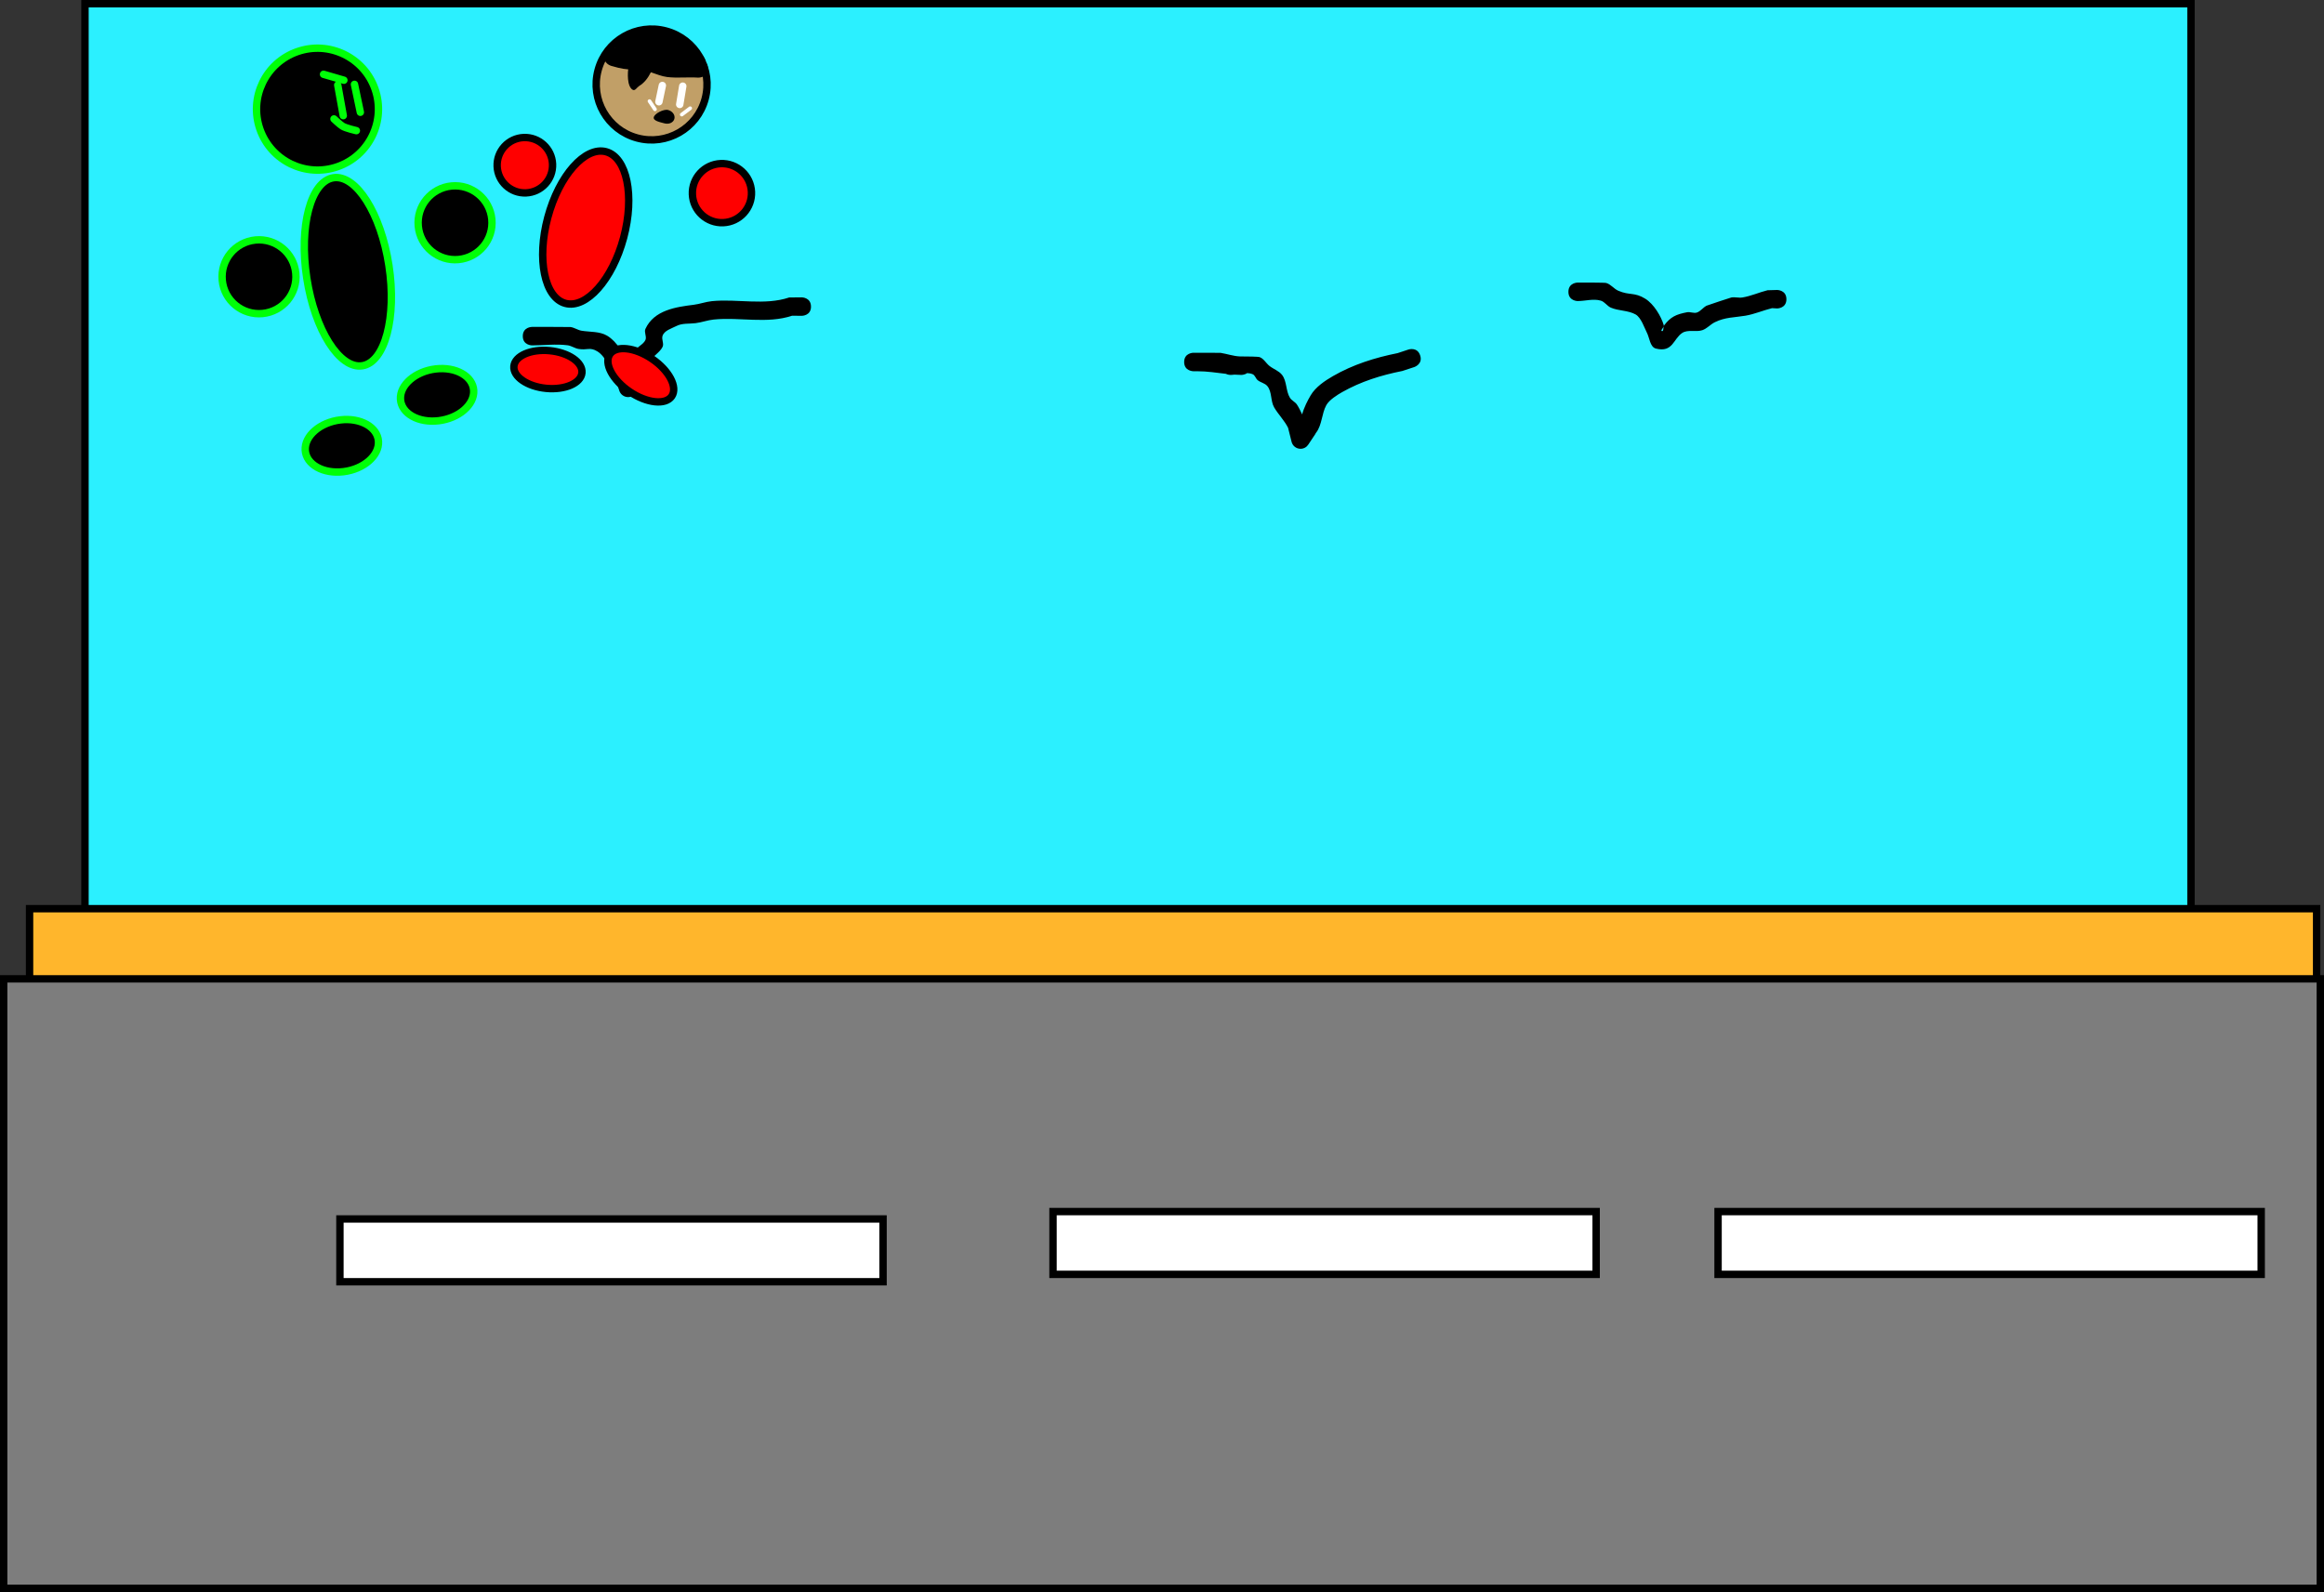 <svg version="1.1" xmlns="http://www.w3.org/2000/svg" xmlns:xlink="http://www.w3.org/1999/xlink" width="629" height="431" viewBox="0,0,629,431"><rect x="0" y="0" width="629" height="431" fill="#333333" stroke="none"/><g transform="translate(78.5,55)"><g data-paper-data="{&quot;isPaintingLayer&quot;:true}" fill-rule="nonzero" stroke-linejoin="miter" stroke-miterlimit="10" stroke-dasharray="" stroke-dashoffset="0" style="mix-blend-mode: normal"><path d="M-55.5,194v-248h570v248z" fill="#2bf0ff" stroke="#000000" stroke-width="2" stroke-linecap="butt"/><path d="M-70.5,214v-23h619v23z" fill="#ffb62c" stroke="#000000" stroke-width="2" stroke-linecap="butt"/><path d="M141,28c0,2.5 -2.5,2.5 -2.5,2.5l-2.6,-0.032c-6.829,2.276 -14.174,0.316 -21.246,1.039c-1.66,0.17 -3.252,0.776 -4.908,0.981c-1.721,0.213 -3.604,-0.033 -5.148,0.758c-1.382,0.708 -3.321,1.23 -3.789,2.711c-0.298,0.941 0.454,2.077 0.015,2.962c-0.749,1.51 -2.468,2.35 -3.359,3.781c-0.818,1.314 -0.864,3.014 -1.686,4.325c-0.018,0.029 -0.037,0.059 -0.056,0.088l0.011,0.006l-1.976,3.952c-0.401,0.846 -1.262,1.43 -2.26,1.43c-1.125,0 -2.076,-0.743 -2.39,-1.764l-0.94,-2.819c-1.136,-2.284 -2.599,-6.333 -4.985,-7.79c-2.042,-1.247 -2.725,-0.265 -5.086,-0.659c-1.04,-0.173 -1.954,-0.867 -3,-1c-3.174,-0.404 -6.4,0.032 -9.6,0.032c0,0 -2.5,0 -2.5,-2.5c0,-2.5 2.5,-2.5 2.5,-2.5c0.576,0 10.057,-0.01 10.4,0.032c1.046,0.129 1.96,0.827 3,1c2.316,0.386 4.896,0.142 6.914,1.341c2.752,1.635 4.488,4.974 5.927,7.96c0.269,-1.361 0.792,-2.68 1.506,-3.817c0.735,-1.17 2.317,-1.695 2.927,-2.934c0.448,-0.908 -0.404,-2.117 0.015,-3.038c2.336,-5.127 8.393,-5.951 13.063,-6.531c1.652,-0.205 3.241,-0.815 4.898,-0.98c6.957,-0.694 14.252,1.232 20.948,-1l3.4,-0.032c0,0 2.5,0 2.5,2.5z" fill="#000000" stroke="none" stroke-width="0.5" stroke-linecap="butt"/><path d="M405,26c0,2.5 -2.5,2.5 -2.5,2.5l-1.394,-0.075c-2.422,0.604 -4.744,1.625 -7.206,2.042c-2.937,0.498 -5.473,0.369 -8.302,1.778c-1.193,0.594 -2.109,1.727 -3.374,2.147c-1.727,0.573 -3.882,-0.254 -5.41,0.734c-2.435,1.573 -2.528,5.389 -7.126,4.238c-1.638,-0.41 -1.703,-2.918 -2.498,-4.408c-0.566,-1.06 -1.496,-3.983 -3.005,-4.83c-2.019,-1.134 -4.569,-0.929 -6.697,-1.84c-1.014,-0.434 -1.656,-1.578 -2.713,-1.894c-2.005,-0.598 -4.183,0.107 -6.276,0.107c0,0 -2.5,0 -2.5,-2.5c0,-2.5 2.5,-2.5 2.5,-2.5c1.24,0 7.254,-0.023 7.724,0.107c1.254,0.347 2.091,1.593 3.287,2.106c3.1,1.33 4.344,0.319 7.303,2.16c2.301,1.432 4.284,4.737 4.995,7.17c0.156,0.534 -1.041,1.472 -0.498,1.592c0.547,0.121 0.264,-1.123 0.604,-1.569c1.756,-2.298 3.25,-2.971 6.185,-3.534c0.876,-0.168 1.83,0.359 2.676,0.075c1.016,-0.341 1.669,-1.372 2.626,-1.853c0.239,-0.12 6.476,-2.184 6.698,-2.222c0.986,-0.169 2.013,0.161 3,0c2.326,-0.38 4.508,-1.385 6.794,-1.958l2.606,-0.075c0,0 2.5,0 2.5,2.5z" fill="#000000" stroke="none" stroke-width="0.5" stroke-linecap="butt"/><path d="M242,43c0,-2.5 2.5,-2.5 2.5,-2.5h1c0.48,0 6.141,-0.009 6.4,0.032c1.724,0.278 3.419,0.886 5.158,0.961c2.176,0.003 4.986,0.037 5.398,0.197c1.1,0.429 1.704,1.641 2.628,2.376c1.089,0.865 2.547,1.319 3.402,2.416c1.344,1.725 0.996,4.339 2.14,6.203c0.463,0.754 1.417,1.112 1.901,1.853c0.548,0.837 0.982,1.74 1.402,2.65c0.517,-1.897 1.501,-3.783 2.308,-5.157c1.317,-2.243 3.838,-3.943 6.008,-5.194c5.478,-3.158 11.373,-5.005 17.521,-6.236l2.953,-0.977c0,0 2.375,-0.782 3.156,1.593c0.782,2.375 -1.593,3.156 -1.593,3.156l-3.242,1.062c-5.741,1.147 -11.145,2.819 -16.285,5.725c-1.256,0.71 -3.497,2.102 -4.279,3.521c-1.27,2.307 -1.138,5.317 -2.73,7.415c-0.067,0.088 -0.136,0.176 -0.206,0.262l0.04,0.027l-1.978,2.968c-0.445,0.689 -1.22,1.146 -2.102,1.146c-1.19,0 -2.185,-0.831 -2.438,-1.944l-0.938,-3.75c-0.995,-1.979 -2.625,-3.582 -3.751,-5.491c-1.031,-1.748 -0.561,-4.238 -1.86,-5.797c-0.649,-0.779 -1.809,-0.947 -2.598,-1.584c-0.551,-0.445 -0.718,-1.349 -1.372,-1.624c-0.479,-0.201 -0.979,-0.286 -1.491,-0.301c-0.707,0.491 -1.552,0.491 -1.552,0.491c-0.645,-0.006 -1.277,-0.035 -1.902,-0.078c-0.369,0.047 -0.736,0.078 -1.098,0.078c0,0 -0.609,0 -1.226,-0.301c-2.547,-0.295 -5.041,-0.699 -7.774,-0.699h-1c0,0 -2.5,0 -2.5,-2.5z" fill="#000000" stroke="none" stroke-width="0.5" stroke-linecap="butt"/><path d="M-77.5,375v-165h627v165z" fill="#7d7d7d" stroke="#000000" stroke-width="2" stroke-linecap="butt"/><path d="M13.5,292v-17h147v17z" fill="#ffffff" stroke="#000000" stroke-width="2" stroke-linecap="butt"/><path d="M206.5,290v-17h147v17z" fill="#ffffff" stroke="#000000" stroke-width="2" stroke-linecap="butt"/><path d="M386.5,290v-17h147v17z" fill="#ffffff" stroke="#000000" stroke-width="2" stroke-linecap="butt"/><g><path d="M-8.141,-19.991c-3.015,-8.6 1.512,-18.015 10.112,-21.03c8.6,-3.015 18.015,1.512 21.03,10.112c3.015,8.6 -1.512,18.015 -10.112,21.03c-8.6,3.015 -18.015,-1.512 -21.03,-10.112z" fill="#000000" stroke="#00ff08" stroke-width="2" stroke-linecap="butt"/><path d="M19.032,-24.602l-1.593,-7.566" fill="none" stroke="#00ff08" stroke-width="2" stroke-linecap="round"/><path d="M14.407,-23.687l-1.499,-8.305" fill="none" stroke="#00ff08" stroke-width="2" stroke-linecap="round"/><path d="M14.575,-33.283l-5.507,-1.602" fill="none" stroke="#00ff08" stroke-width="2" stroke-linecap="round"/><path d="M17.949,-19.631c0,0 -2.876,-0.657 -3.77,-1.227c-0.75,-0.478 -2.289,-1.948 -2.289,-1.948" fill="none" stroke="#00ff08" stroke-width="2" stroke-linecap="round"/><g><path d="M11.745,-6.88c6.142,-0.941 12.866,9.692 15.021,23.749c2.154,14.057 -1.078,26.216 -7.22,27.157c-6.142,0.941 -12.866,-9.692 -15.021,-23.749c-2.154,-14.057 1.078,-26.216 7.22,-27.157z" fill="#000000" stroke="#00ff08" stroke-width="2" stroke-linecap="butt"/><path d="M-18.351,20.87c-0.523,-5.498 3.511,-10.379 9.009,-10.901c5.498,-0.523 10.379,3.511 10.901,9.009c0.523,5.498 -3.511,10.379 -9.009,10.901c-5.498,0.523 -10.379,-3.511 -10.901,-9.009z" fill="#000000" stroke="#00ff08" stroke-width="2" stroke-linecap="butt"/><path d="M34.706,6.25c-0.523,-5.498 3.511,-10.379 9.009,-10.901c5.498,-0.523 10.379,3.511 10.901,9.009c0.523,5.498 -3.511,10.379 -9.009,10.901c-5.498,0.523 -10.379,-3.511 -10.901,-9.009z" fill="#000000" stroke="#00ff08" stroke-width="2" stroke-linecap="butt"/><path d="M29.888,53.081c-0.231,-3.873 4.019,-7.545 9.493,-8.202c5.474,-0.657 10.099,1.95 10.33,5.823c0.231,3.873 -4.019,7.545 -9.493,8.202c-5.474,0.657 -10.099,-1.95 -10.33,-5.823z" fill="#000000" stroke="#00ff08" stroke-width="2" stroke-linecap="butt"/><path d="M4.114,66.877c-0.231,-3.873 4.019,-7.545 9.493,-8.202c5.474,-0.657 10.099,1.95 10.33,5.823c0.231,3.873 -4.019,7.545 -9.493,8.202c-5.474,0.657 -10.099,-1.95 -10.33,-5.823z" fill="#000000" stroke="#00ff08" stroke-width="2" stroke-linecap="butt"/><path d="M90.29,9.351c-3.037,11.336 -10.093,19.296 -15.761,17.777c-5.668,-1.518 -7.802,-11.939 -4.765,-23.275c3.037,-11.336 10.093,-19.296 15.761,-17.777c5.668,1.518 7.802,11.939 4.765,23.275z" fill="#ff0000" stroke="#000000" stroke-width="2" stroke-linecap="butt"/><path d="M56.062,-9.95c-0.179,-4.138 3.031,-7.638 7.17,-7.816c4.138,-0.179 7.638,3.031 7.816,7.17c0.179,4.138 -3.031,7.638 -7.17,7.816c-4.138,0.179 -7.638,-3.031 -7.816,-7.17z" fill="#ff0000" stroke="#000000" stroke-width="2" stroke-linecap="butt"/><path d="M108.902,-2.367c-0.191,-4.414 3.233,-8.147 7.648,-8.338c4.414,-0.191 8.147,3.233 8.338,7.648c0.191,4.414 -3.233,8.147 -7.648,8.338c-4.414,0.191 -8.147,-3.233 -8.338,-7.648z" fill="#ff0000" stroke="#000000" stroke-width="2" stroke-linecap="butt"/><path d="M79.006,45.933c-0.274,2.817 -4.619,4.699 -9.703,4.204c-5.085,-0.495 -8.984,-3.18 -8.71,-5.997c0.274,-2.817 4.619,-4.699 9.703,-4.204c5.085,0.495 8.984,3.18 8.71,5.997z" fill="#ff0000" stroke="#000000" stroke-width="2" stroke-linecap="butt"/><path d="M97.954,42.138c4.628,3.139 7.029,7.675 5.363,10.132c-1.666,2.457 -6.769,1.904 -11.397,-1.235c-4.628,-3.139 -7.029,-7.675 -5.363,-10.132c1.666,-2.457 6.769,-1.904 11.397,1.235z" fill="#ff0000" stroke="#000000" stroke-width="2" stroke-linecap="butt"/><path d="M93.949,-17.645c-7.997,-2.161 -12.729,-10.396 -10.567,-18.394c2.161,-7.997 10.396,-12.729 18.394,-10.567c7.997,2.161 12.729,10.396 10.567,18.394c-2.161,7.997 -10.396,12.729 -18.394,10.567z" fill="#c19f67" stroke="#000000" stroke-width="2" stroke-linecap="butt"/><path d="M91.615,-32.667c-0.245,-1.177 -0.212,-2.593 -0.087,-3.556c-0.901,-0.077 -1.794,-0.197 -2.667,-0.424l-1.931,-0.522c0,0 -2.413,-0.652 -1.761,-3.066c0.493,-1.824 1.992,-1.897 2.694,-1.824c0.003,-0.012 0.006,-0.024 0.009,-0.035c0.166,-0.613 0.545,-1.111 1.037,-1.435l2.201,-1.467l0.016,0.024c0.758,-0.692 1.708,-1.206 3.192,-1.546c1.917,-0.44 5.644,-0.533 7.971,0.819c3.322,1.128 6.344,3.552 9.022,5.435c0,0 1.132,0.796 1.12,2.046c0.398,0.395 0.693,0.996 0.632,1.907c-0.166,2.494 -2.661,2.328 -2.661,2.328c-2.774,-0.187 -5.581,0.175 -8.34,-0.165c-1.511,-0.186 -2.938,-0.815 -4.392,-1.29c-0.819,1.589 -1.701,2.804 -3.224,3.754c-0.538,0.336 -1.012,1.278 -1.598,1.034c-0.611,-0.255 -0.981,-0.959 -1.189,-1.821c-0.021,-0.063 -0.036,-0.129 -0.044,-0.196z" fill="#000000" stroke="none" stroke-width="0.5" stroke-linecap="butt"/><path d="M105.472,-26.72l0.822,-4.957" fill="none" stroke="#ffffff" stroke-width="2" stroke-linecap="round"/><path d="M100.769,-31.858l-0.933,4.409" fill="none" stroke="#ffffff" stroke-width="2" stroke-linecap="round"/><path d="M97.292,-27.618l1.474,2.211" fill="none" stroke="#ffffff" stroke-width="1" stroke-linecap="round"/><path d="M108.302,-25.696l-2.276,1.716" fill="none" stroke="#ffffff" stroke-width="1" stroke-linecap="round"/><path d="M102.341,-25.218c1.2,0.324 1.953,1.397 1.683,2.397c-0.27,1 -1.462,1.547 -2.661,1.223c-1.2,-0.324 -3.179,-0.693 -2.909,-1.693c0.27,-1 2.688,-2.252 3.887,-1.928z" fill="#000000" stroke="none" stroke-width="0" stroke-linecap="butt"/></g></g></g></g></svg>